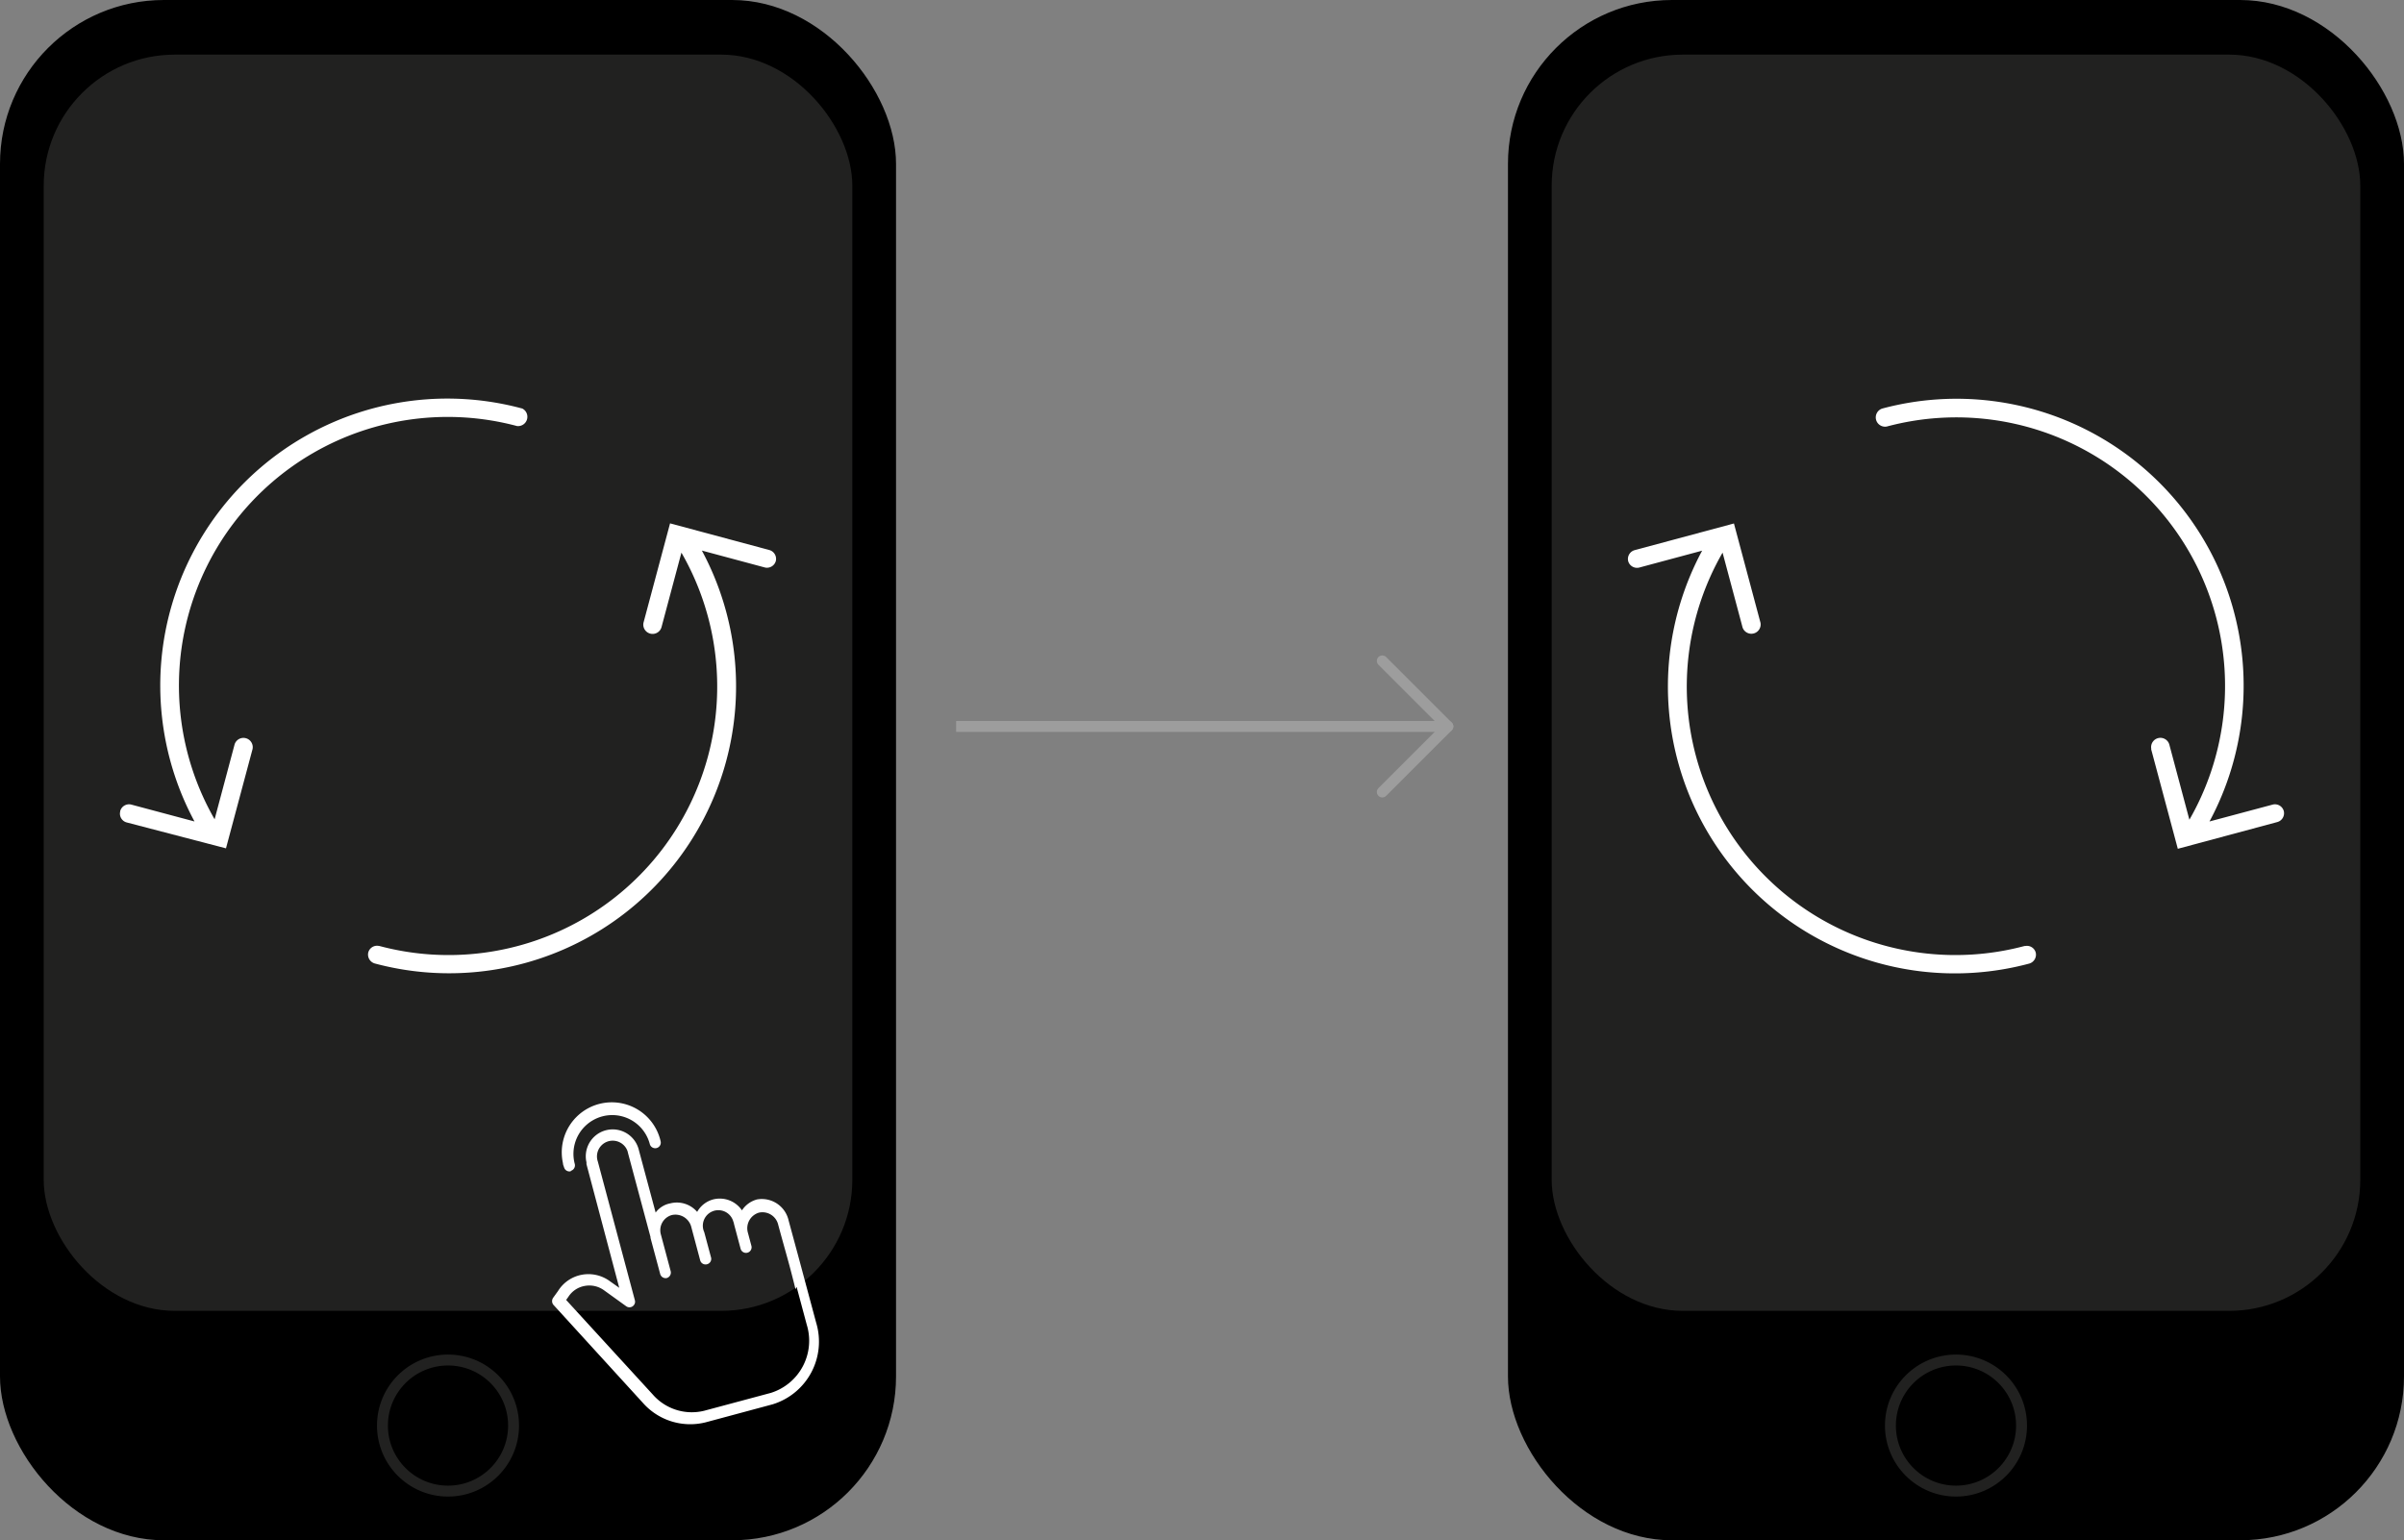 <svg xmlns="http://www.w3.org/2000/svg" viewBox="0 0 220 141"><rect x="0" y="0" width="220" height="141" fill="#808080" stroke="none"/><rect x="138" width="82" height="141" rx="15"/><circle cx="179" cy="130.5" r="6" fill="none" stroke="#212120"/><rect x="142" y="5" width="74" height="115" rx="12" fill="#212120"/><path d="M185.31,86.59a24.58,24.58,0,0,1-27.67-36l1.83,6.85a.85.85,0,0,0,1.64-.43l-2.43-9.09-9.08,2.44a.84.84,0,0,0-.6,1h0a.84.84,0,0,0,1,.6h0l5.77-1.55a26.26,26.26,0,0,0,29.93,37.8.85.85,0,0,0,.6-1h0a.83.83,0,0,0-1-.6Z" transform="translate(0 0)" fill="#fff"/><path d="M209,74.25a.84.84,0,0,0-1-.6h0l-5.8,1.55a26.27,26.27,0,0,0-29.95-37.8.85.85,0,0,0,.44,1.64h0a24.59,24.59,0,0,1,27.67,36l-1.83-6.86a.85.85,0,0,0-1.66.36.24.24,0,0,0,0,.08l2.43,9.08,9.08-2.44A.84.84,0,0,0,209,74.25Z" transform="translate(0 0)" fill="#fff"/><rect width="82" height="141" rx="15"/><circle cx="41" cy="130.5" r="6" fill="none" stroke="#212120"/><rect x="4" y="5" width="74" height="115" rx="12" fill="#212120"/><path d="M34.69,86.59a24.58,24.58,0,0,0,27.67-36l-1.83,6.85A.85.85,0,0,1,58.89,57l2.43-9.09,9.08,2.44a.84.84,0,0,1,.6,1h0a.84.84,0,0,1-1,.6h0L64.23,50.4A26.26,26.26,0,0,1,34.3,88.2a.85.85,0,0,1-.6-1h0a.83.83,0,0,1,1-.6Z" transform="translate(0 0)" fill="#fff"/><path d="M11,74.25a.84.84,0,0,1,1-.6h0l5.8,1.55a26.27,26.27,0,0,1,30-37.8.85.85,0,0,1-.49,1.6h0A24.59,24.59,0,0,0,19.64,75l1.83-6.86a.85.85,0,0,1,1.64.44l-2.43,9.08L11.6,75.29a.83.83,0,0,1-.6-1Z" transform="translate(0 0)" fill="#fff"/><path d="M69.28,109.8h0a2.37,2.37,0,0,0-1.38,1,2.45,2.45,0,0,0-2.64-1,2.39,2.39,0,0,0-1.46,1.14,2.44,2.44,0,0,0-2.46-.78h0A2.16,2.16,0,0,0,60,111l-1.53-5.7a2.46,2.46,0,1,0-4.8,1.1l0,.17,3,11.32-.85-.6a3.31,3.31,0,0,0-2.6-.59,3.26,3.26,0,0,0-2.15,1.48l-.44.61a.54.54,0,0,0,0,.64l8.21,9a5.78,5.78,0,0,0,5.75,1.77l6.1-1.64h0a6,6,0,0,0,4-7.48h0l-.93-3.46c-.64-2.39-.88-3.27-1.59-5.89A2.51,2.51,0,0,0,69.28,109.8Zm3.62,8,.93,3.47a5,5,0,0,1-3.29,6.24l-6.08,1.63a4.74,4.74,0,0,1-4.72-1.48L51.81,119l.2-.28h0a2.24,2.24,0,0,1,1.49-1,2.29,2.29,0,0,1,1.81.42l2,1.44a.51.51,0,0,0,.71-.12.5.5,0,0,0,.08-.43l-3.39-12.7a1.44,1.44,0,0,1,2.7-1,2,2,0,0,1,.07.26l2.05,7.65v.08h0l.88,3.28A.52.52,0,0,0,61,117a.52.52,0,0,0,.38-.62h0l-.9-3.37a1.44,1.44,0,0,1,1-1.78h0a1.5,1.5,0,0,1,1.79,1.12l.8,3a.51.51,0,0,0,.61.39h0a.51.51,0,0,0,.4-.59v0h0l-.63-2.35a1.42,1.42,0,1,1,2.58-1.19,1.07,1.07,0,0,1,.07.19,1.29,1.29,0,0,1,.08.28l.59,2.21a.51.51,0,0,0,1-.22h0l-.32-1.2a1.49,1.49,0,0,1,1-1.86h0a1.48,1.48,0,0,1,1.77,1.12h0c.71,2.63,1,3.51,1.58,5.89Z" transform="translate(0 0)" fill="#fff"/><path d="M52.24,107.18a.52.52,0,0,0,.36-.63h0a3.55,3.55,0,1,1,6.86-1.84h0a.51.51,0,0,0,1-.22h0a4.58,4.58,0,1,0-8.94,2c0,.13.06.25.1.37a.51.51,0,0,0,.62.36Z" transform="translate(0 0)" fill="#fff"/><line x1="87.5" y1="66.5" x2="132.5" y2="66.5" fill="none" stroke="#9d9d9d"/><line x1="126.5" y1="60.5" x2="132.5" y2="66.5" fill="none" stroke="#9d9d9d" stroke-linecap="round"/><line x1="126.5" y1="72.5" x2="132.5" y2="66.5" fill="none" stroke="#9d9d9d" stroke-linecap="round"/></svg>